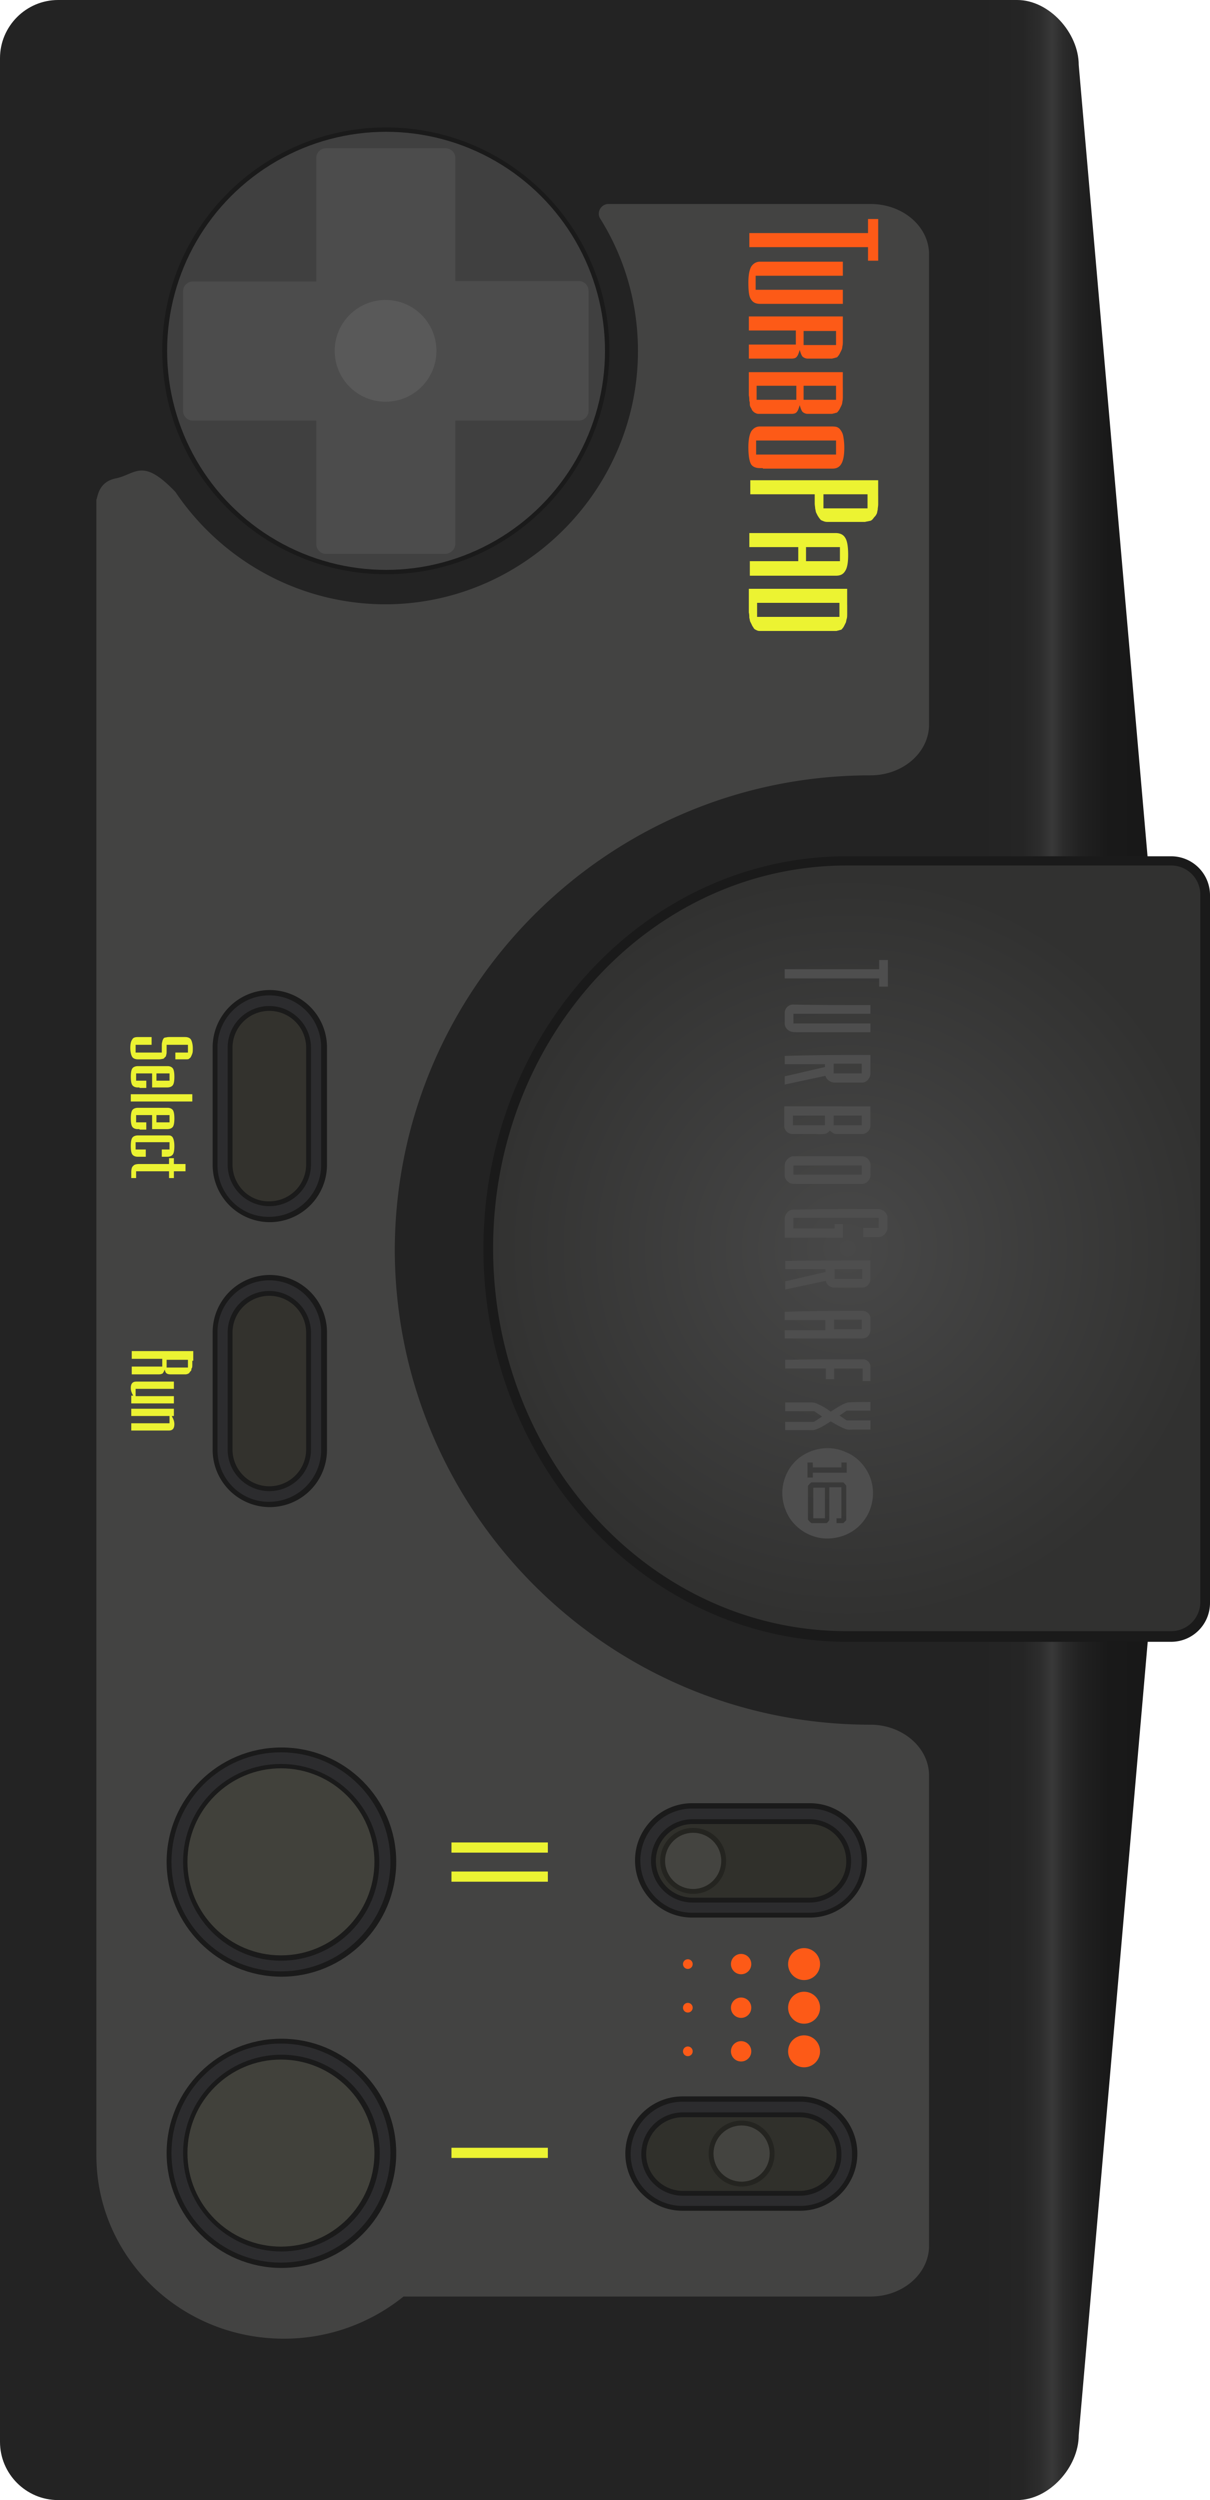 <?xml version="1.0" encoding="UTF-8" standalone="no"?>
<svg
   xmlns:dc="http://purl.org/dc/elements/1.1/"
   xmlns:cc="http://creativecommons.org/ns#"
   xmlns:rdf="http://www.w3.org/1999/02/22-rdf-syntax-ns#"
   xmlns:svg="http://www.w3.org/2000/svg"
   xmlns="http://www.w3.org/2000/svg"
   xmlns:sodipodi="http://sodipodi.sourceforge.net/DTD/sodipodi-0.dtd"
   xmlns:inkscape="http://www.inkscape.org/namespaces/inkscape"
   viewBox="288.456 315.765 104.8 216.44"
   version="1.1"
   id="svg158"
   sodipodi:docname="controller.svg"
   width="104.8"
   height="216.44"
   inkscape:version="0.92.4 5da689c313, 2019-01-14">
  <defs
     id="defs162" />
  <sodipodi:namedview
     pagecolor="#ffffff"
     bordercolor="#666666"
     borderopacity="1"
     objecttolerance="10"
     gridtolerance="10"
     guidetolerance="10"
     inkscape:pageopacity="0"
     inkscape:pageshadow="2"
     inkscape:window-width="640"
     inkscape:window-height="480"
     id="namedview160"
     showgrid="false"
     inkscape:zoom="1.0903765"
     inkscape:cx="52.400002"
     inkscape:cy="108.2205"
     inkscape:window-x="0"
     inkscape:window-y="0"
     inkscape:window-maximized="0"
     inkscape:current-layer="svg158" />
  <linearGradient
     id="a"
     gradientUnits="userSpaceOnUse"
     x1="340.856"
     y1="476.385"
     x2="340.856"
     y2="374.017"
     gradientTransform="rotate(90,340.856,423.984)">
    <stop
       offset="0"
       stop-color="#232323"
       id="stop2" />
    <stop
       offset=".827"
       stop-color="#232323"
       id="stop4" />
    <stop
       offset=".865"
       stop-color="#252525"
       id="stop6" />
    <stop
       offset=".879"
       stop-color="#2c2c2c"
       id="stop8" />
    <stop
       offset=".889"
       stop-color="#373737"
       id="stop10" />
    <stop
       offset=".89"
       stop-color="#393939"
       id="stop12" />
    <stop
       offset=".9"
       stop-color="#2b2b2b"
       id="stop14" />
    <stop
       offset=".916"
       stop-color="#202020"
       id="stop16" />
    <stop
       offset=".938"
       stop-color="#191919"
       id="stop18" />
    <stop
       offset="1"
       stop-color="#171717"
       id="stop20" />
  </linearGradient>
  <path
     d="m 288.456,424.089 v -103.29 c 0,-2.769 2.266,-5.034 5.034,-5.034 h 83.068 c 2.769,0 5.328,2.853 5.328,5.622 l 8.936,102.703 v -0.21 l -8.936,102.703 c 0,2.769 -2.559,5.622 -5.328,5.622 H 293.49 c -2.769,0 -5.034,-2.266 -5.034,-5.034 v -103.29"
     id="path23"
     inkscape:connector-curvature="0"
     style="fill:url(#a)" />
  <radialGradient
     id="b"
     cx="340.709"
     cy="402.965"
     r="32.329"
     gradientTransform="rotate(90,340.856,423.984)"
     gradientUnits="userSpaceOnUse">
    <stop
       offset="0"
       stop-color="#484848"
       id="stop25" />
    <stop
       offset="1"
       stop-color="#313130"
       id="stop27" />
  </radialGradient>
  <path
     d="m 361.875,390.274 c -17.159,0 -31.046,15.019 -31.046,33.563 0,18.544 13.887,33.563 31.046,33.563 h 28.109 c 1.594,0 2.937,-1.343 2.937,-2.937 v -61.252 c 0,-1.594 -1.343,-2.937 -2.937,-2.937 z"
     id="path30"
     inkscape:connector-curvature="0"
     style="fill:url(#b)" />
  <path
     d="m 365.357,398.875 v 2.307 h -0.755 v -0.713 h -8.181 v -0.797 h 8.181 v -0.797 z m -1.342,45.52 c 0.168,1.049 -0.084,2.14 -0.713,2.979 a 3.808,3.808 0 0 1 -1.804,1.343 c -0.839,0.294 -1.762,0.336 -2.601,0.042 -0.755,-0.252 -1.384,-0.713 -1.888,-1.343 a 4.092,4.092 0 0 1 -0.797,-2.391 c 0,-1.301 0.671,-2.559 1.72,-3.23 1.091,-0.713 2.517,-0.881 3.734,-0.336 1.216,0.46 2.139,1.635 2.349,2.936 z m -2.224,-2.014 h -0.461 v 0.42 h -2.475 v -0.42 h -0.461 v 1.301 h 0.461 v -0.42 h 2.937 z m -0.294,1.72 h -2.769 c -0.126,0.084 -0.21,0.21 -0.294,0.294 v 2.937 c 0.126,0.126 0.252,0.336 0.42,0.294 h 1.175 c 0.126,-0.042 0.168,-0.168 0.252,-0.252 v -2.853 h 1.049 v 2.685 h -0.42 v 0.42 h 0.587 l 0.252,-0.252 v -2.979 c -0.042,-0.084 -0.126,-0.168 -0.252,-0.294 z m 2.35,-41.324 v 0.755 h -6.671 v 0.839 h 6.671 v 0.755 h -6.377 c -0.168,0 -0.294,0 -0.461,-0.042 -0.336,-0.084 -0.587,-0.378 -0.587,-0.713 v -0.923 c 0,-0.42 0.378,-0.755 0.797,-0.713 2.181,0.042 4.404,0.042 6.628,0.042 z m 0,4.321 v 1.594 c 0,0.378 -0.294,0.755 -0.671,0.797 h -2.433 c -0.336,0 -0.713,-0.252 -0.797,-0.587 l -3.524,0.755 v -0.713 c 1.175,-0.252 2.307,-0.545 3.482,-0.797 v -0.252 h -3.482 v -0.713 c 2.474,-0.084 4.95,-0.084 7.425,-0.084 z m -0.755,0.755 h -2.433 v 0.839 h 2.433 z m 0.755,3.692 v 1.678 a 0.76,0.76 0 0 1 -0.629,0.713 h -2.349 c -0.21,0 -0.378,-0.168 -0.545,-0.294 -0.126,0.168 -0.294,0.294 -0.503,0.294 -0.336,0.042 -0.629,0 -0.965,0 h -1.468 c -0.21,0 -0.42,0.042 -0.629,-0.084 a 0.693,0.693 0 0 1 -0.378,-0.629 v -1.678 z m -0.755,0.797 h -2.433 v 0.839 h 2.433 z m -3.189,0 h -2.769 v 0.839 h 2.769 z m 3.902,4.028 c 0.084,0.21 0.042,0.461 0.042,0.713 0,0.252 0.042,0.545 -0.084,0.755 -0.126,0.252 -0.378,0.42 -0.629,0.42 h -5.706 c -0.168,0 -0.336,0 -0.503,-0.042 -0.252,-0.126 -0.461,-0.336 -0.503,-0.629 v -0.755 c 0,-0.168 0,-0.294 0.042,-0.42 0.126,-0.294 0.42,-0.545 0.713,-0.545 h 5.706 c 0.168,0 0.294,0 0.461,0.042 a 0.829,0.829 0 0 1 0.461,0.461 z m -0.713,0.293 h -5.915 v 0.797 h 5.915 z"
     id="path32"
     inkscape:connector-curvature="0"
     style="fill:#4e4e4e" />
  <path
     d="m 359.903,444.563 v 2.643 h -1.007 v -2.643 z m 4.615,-24.124 c 0.378,0 0.755,0.294 0.797,0.671 v 0.923 c 0.042,0.42 -0.378,0.839 -0.797,0.839 h -1.301 v -0.797 h 1.343 v -0.881 h -7.384 v 0.923 h 3.566 v -0.378 h 0.713 v 1.175 h -5.034 v -1.636 c 0,-0.294 0.21,-0.629 0.503,-0.755 0.168,-0.042 0.336,-0.042 0.503,-0.042 2.35,-0.042 4.742,-0.042 7.091,-0.042 z m -0.671,4.447 v 1.552 c 0,0.336 -0.168,0.629 -0.461,0.755 -0.126,0.042 -0.252,0.042 -0.336,0.042 h -2.349 c -0.336,0 -0.671,-0.252 -0.713,-0.587 l -3.524,0.755 v -0.713 c 1.175,-0.252 2.307,-0.545 3.482,-0.797 v -0.252 h -3.482 v -0.713 c 2.432,-0.042 4.908,-0.042 7.383,-0.042 z m -0.713,0.755 h -2.391 v 0.839 h 2.391 z m 0.042,3.608 c 0.336,0 0.671,0.294 0.671,0.629 v 1.007 c 0,0.168 -0.042,0.336 -0.168,0.503 -0.126,0.167 -0.336,0.252 -0.545,0.252 h -6.713 v -0.713 h 3.524 v -0.881 h -3.524 v -0.713 c 2.265,-0.084 4.489,-0.084 6.755,-0.084 z m -0.084,0.756 h -2.391 v 0.839 h 2.391 z m 0.125,3.44 c 0.336,0 0.629,0.294 0.629,0.629 v 1.259 h -0.671 v -1.091 H 360.7 v 0.923 h -0.713 v -0.923 h -3.524 v -0.755 c 2.223,-0.042 4.489,-0.042 6.754,-0.042 z m 0.63,3.692 v 0.755 h -2.056 c -0.21,0.126 -0.42,0.294 -0.629,0.42 0.21,0.126 0.42,0.294 0.629,0.42 h 2.056 v 0.797 h -1.468 c -0.21,0 -0.461,0.042 -0.671,-0.042 -0.461,-0.168 -0.881,-0.42 -1.301,-0.671 -0.462,0.294 -0.965,0.629 -1.468,0.755 h -2.475 v -0.713 h 2.475 c 0.252,-0.126 0.461,-0.294 0.713,-0.461 -0.21,-0.168 -0.461,-0.294 -0.671,-0.462 h -2.517 v -0.755 h 2.307 c 0.21,0 0.42,0.084 0.587,0.168 0.378,0.168 0.713,0.378 1.049,0.629 0.461,-0.294 0.923,-0.629 1.468,-0.797 0.629,-0.043 1.301,-0.043 1.972,-0.043 z"
     id="path34"
     inkscape:connector-curvature="0"
     style="fill:#4e4e4e" />
  <path
     d="m 302.51,346.139 c 0,-10.656 8.684,-19.341 19.383,-19.341 10.699,0 19.341,8.684 19.341,19.341 0,10.657 -8.684,19.341 -19.341,19.341 -10.657,0 -19.383,-8.643 -19.383,-19.341 z m 37.885,0 c 0,-10.195 -8.307,-18.502 -18.502,-18.502 -10.195,0 -18.544,8.307 -18.544,18.502 0,10.195 8.307,18.502 18.544,18.502 10.195,0.042 18.502,-8.265 18.502,-18.502 z"
     id="path36"
     inkscape:connector-curvature="0"
     style="fill:#1a1a1a" />
  <circle
     cx="321.893"
     cy="346.139"
     r="18.963"
     id="circle38"
     style="fill:#404040" />
  <path
     d="M 327.892,362.837 V 352.18 h 10.698 a 0.842,0.842 0 0 0 0.839,-0.839 v -10.405 a 0.842,0.842 0 0 0 -0.839,-0.839 h -10.698 v -10.656 a 0.842,0.842 0 0 0 -0.839,-0.839 H 316.69 a 0.842,0.842 0 0 0 -0.839,0.839 v 10.698 h -10.698 a 0.841,0.841 0 0 0 -0.839,0.839 v 10.363 c 0,0.461 0.378,0.839 0.839,0.839 h 10.698 v 10.698 c 0,0.461 0.378,0.839 0.839,0.839 h 10.363 c 0.462,-0.041 0.839,-0.419 0.839,-0.88"
     id="path40"
     inkscape:connector-curvature="0"
     style="fill:#4c4c4c" />
  <circle
     cx="321.851"
     cy="346.139"
     r="4.405"
     id="circle42"
     style="fill:#595959" />
  <path
     d="m 330.326,423.879 c 0,-18.753 14.096,-33.983 31.465,-33.983 H 389.9 a 3.366,3.366 0 0 1 3.356,3.356 v 61.294 a 3.366,3.366 0 0 1 -3.356,3.356 h -28.109 c -17.369,-0.04 -31.465,-15.311 -31.465,-34.023 z m 62.091,-30.668 a 2.525,2.525 0 0 0 -2.517,-2.517 h -28.109 c -16.907,0 -30.626,14.894 -30.626,33.143 0,18.292 13.719,33.143 30.626,33.143 H 389.9 a 2.525,2.525 0 0 0 2.517,-2.517 z"
     id="path44"
     inkscape:connector-curvature="0"
     style="fill:#1a1a1a" />
  <path
     d="m 322.648,423.879 c 0,22.739 18.46,41.199 41.199,41.199 2.769,0 5.076,1.972 5.076,4.405 v 40.695 c 0,2.433 -2.266,4.405 -5.076,4.405 h -40.443 a 16.472,16.472 0 0 1 -10.363,3.65 c -8.978,0 -16.236,-7.09 -16.236,-15.859 v -78.453 0.21 -65.112 c 0.126,-0.252 0.168,-1.552 1.72,-1.846 1.72,-0.378 2.266,-1.804 5.118,1.175 3.986,5.915 10.782,9.817 18.46,9.733 11.999,-0.168 21.732,-10.153 21.606,-22.152 -0.042,-4.111 -1.217,-7.971 -3.272,-11.244 -0.336,-0.545 0.084,-1.259 0.713,-1.259 h 22.613 c 2.853,-0.042 5.16,1.93 5.16,4.363 v 40.695 c 0,2.433 -2.266,4.405 -5.076,4.405 -22.739,0 -41.199,18.46 -41.199,41.199"
     id="path46"
     inkscape:connector-curvature="0"
     style="fill:#434342" />
  <path
     d="m 327.557,501.704 h 8.349 v 0.881 h -8.349 z m 0,-23.914 h 8.349 v 0.881 h -8.349 z m 0,-2.517 h 8.349 v 0.881 h -8.349 z"
     id="path48"
     inkscape:connector-curvature="0"
     style="fill:#ecf332" />
  <circle
     cx="358.099"
     cy="485.803"
     r="1.384"
     id="circle50"
     style="fill:#fd5a17" />
  <circle
     cx="358.099"
     cy="489.579"
     r="1.384"
     id="circle52"
     style="fill:#fd5a17" />
  <circle
     cx="358.099"
     cy="493.355"
     r="1.384"
     id="circle54"
     style="fill:#fd5a17" />
  <circle
     cx="352.645"
     cy="485.803"
     r="0.881"
     id="circle56"
     style="fill:#fd5a17" />
  <circle
     cx="352.645"
     cy="489.579"
     r="0.881"
     id="circle58"
     style="fill:#fd5a17" />
  <circle
     cx="352.645"
     cy="493.355"
     r="0.881"
     id="circle60"
     style="fill:#fd5a17" />
  <circle
     cx="348.03"
     cy="485.803"
     r="0.42"
     id="circle62"
     style="fill:#fd5a17" />
  <circle
     cx="348.03"
     cy="489.579"
     r="0.42"
     id="circle64"
     style="fill:#fd5a17" />
  <circle
     cx="348.03"
     cy="493.355"
     r="0.42"
     id="circle66"
     style="fill:#fd5a17" />
  <g
     id="g76">
    <path
       d="m 302.888,476.951 c 0,-5.454 4.447,-9.901 9.943,-9.901 5.496,0 9.943,4.447 9.943,9.901 0,5.454 -4.447,9.943 -9.943,9.943 -5.496,0 -9.943,-4.489 -9.943,-9.943 z m 19.005,0 c 0,-4.992 -4.07,-9.062 -9.104,-9.062 -5.034,0 -9.104,4.07 -9.104,9.062 0,4.992 4.069,9.104 9.104,9.104 5.035,0 9.104,-4.112 9.104,-9.104 z"
       id="path68"
       inkscape:connector-curvature="0"
       style="fill:#1a1a1a" />
    <circle
       cx="312.789"
       cy="476.951"
       r="9.482"
       id="circle70"
       style="fill:#2c2c2e" />
    <path
       d="m 304.314,476.951 c 0,-4.699 3.776,-8.475 8.475,-8.475 4.699,0 8.517,3.818 8.517,8.517 0,4.699 -3.818,8.517 -8.517,8.517 -4.699,0 -8.475,-3.86 -8.475,-8.559 z m 16.153,0 c 0,-4.237 -3.44,-7.678 -7.678,-7.678 -4.238,0 -7.678,3.44 -7.678,7.678 0,4.238 3.44,7.678 7.678,7.678 4.238,0 7.678,-3.441 7.678,-7.678 z"
       id="path72"
       inkscape:connector-curvature="0"
       style="fill:#1a1a1a" />
    <circle
       cx="312.789"
       cy="476.951"
       r="8.097"
       id="circle74"
       style="fill:#41413b" />
  </g>
  <g
     id="g86">
    <path
       d="m 302.888,502.165 c 0,-5.454 4.447,-9.901 9.943,-9.901 5.496,0 9.943,4.447 9.943,9.901 0,5.454 -4.447,9.943 -9.943,9.943 -5.496,0 -9.943,-4.489 -9.943,-9.943 z m 19.005,0 c 0,-4.992 -4.07,-9.062 -9.104,-9.062 -5.034,0 -9.104,4.07 -9.104,9.062 0,4.992 4.069,9.104 9.104,9.104 5.035,0 9.104,-4.111 9.104,-9.104 z"
       id="path78"
       inkscape:connector-curvature="0"
       style="fill:#1a1a1a" />
    <circle
       cx="312.789"
       cy="502.165"
       r="9.482"
       id="circle80"
       style="fill:#2c2c2e" />
    <path
       d="m 304.314,502.165 c 0,-4.699 3.818,-8.517 8.517,-8.517 4.699,0 8.517,3.818 8.517,8.517 0,4.699 -3.818,8.517 -8.517,8.517 -4.699,0 -8.517,-3.86 -8.517,-8.517 z m 16.153,0 c 0,-4.237 -3.44,-7.678 -7.678,-7.678 -4.238,0 -7.678,3.44 -7.678,7.678 0,4.237 3.44,7.678 7.678,7.678 4.238,0 7.678,-3.483 7.678,-7.678 z"
       id="path82"
       inkscape:connector-curvature="0"
       style="fill:#1a1a1a" />
    <circle
       cx="312.789"
       cy="502.165"
       r="8.097"
       id="circle84"
       style="fill:#41413b" />
  </g>
  <g
     id="g96">
    <path
       d="m 306.874,441.29 v -10.195 a 4.96,4.96 0 0 1 4.951,-4.951 4.96,4.96 0 0 1 4.951,4.951 v 10.195 a 4.96,4.96 0 0 1 -4.951,4.951 4.96,4.96 0 0 1 -4.951,-4.951 z m 9.02,-10.195 c 0,-2.266 -1.846,-4.111 -4.111,-4.111 -2.265,0 -4.111,1.846 -4.111,4.111 v 10.195 c 0,2.266 1.846,4.111 4.111,4.111 2.265,0 4.111,-1.846 4.111,-4.111 z"
       id="path88"
       inkscape:connector-curvature="0"
       style="fill:#1a1a1a" />
    <path
       d="m 307.293,441.29 v -10.195 a 4.494,4.494 0 0 1 4.489,-4.489 4.494,4.494 0 0 1 4.489,4.489 v 10.195 a 4.494,4.494 0 0 1 -4.489,4.489 c -2.475,0.042 -4.489,-2.014 -4.489,-4.489 z"
       id="path90"
       inkscape:connector-curvature="0"
       style="fill:#2c2c2e" />
    <path
       d="m 308.174,441.248 v -10.111 c 0,-2.014 1.636,-3.608 3.608,-3.608 1.972,0 3.608,1.636 3.608,3.608 v 10.111 c 0,2.014 -1.636,3.608 -3.608,3.608 -1.972,0 -3.608,-1.594 -3.608,-3.608 z m 6.419,-10.111 a 2.767,2.767 0 0 0 -2.769,-2.769 c -1.51,0 -2.769,1.259 -2.769,2.769 v 10.111 a 2.767,2.767 0 0 0 2.769,2.769 c 1.51,0 2.769,-1.259 2.769,-2.769 z"
       id="path92"
       inkscape:connector-curvature="0"
       style="fill:#1a1a1a" />
    <path
       d="m 308.594,441.248 v -10.111 a 3.187,3.187 0 0 1 3.189,-3.189 3.187,3.187 0 0 1 3.188,3.189 v 10.111 a 3.186,3.186 0 0 1 -3.188,3.188 3.186,3.186 0 0 1 -3.189,-3.188 z"
       id="path94"
       inkscape:connector-curvature="0"
       style="fill:#33322d" />
  </g>
  <g
     id="g106">
    <path
       d="m 306.874,416.621 v -10.195 a 4.96,4.96 0 0 1 4.951,-4.951 4.96,4.96 0 0 1 4.951,4.951 v 10.195 a 4.96,4.96 0 0 1 -4.951,4.951 4.96,4.96 0 0 1 -4.951,-4.951 z m 9.02,-10.194 c 0,-2.266 -1.846,-4.111 -4.111,-4.111 -2.265,0 -4.111,1.846 -4.111,4.111 v 10.195 c 0,2.265 1.846,4.111 4.111,4.111 2.265,0 4.111,-1.846 4.111,-4.111 z"
       id="path98"
       inkscape:connector-curvature="0"
       style="fill:#1a1a1a" />
    <path
       d="m 307.293,416.621 v -10.195 a 4.494,4.494 0 0 1 4.489,-4.489 4.494,4.494 0 0 1 4.489,4.489 v 10.195 a 4.494,4.494 0 0 1 -4.489,4.489 c -2.475,0.042 -4.489,-1.971 -4.489,-4.489 z"
       id="path100"
       inkscape:connector-curvature="0"
       style="fill:#2c2c2e" />
    <path
       d="m 308.174,416.579 v -10.111 c 0,-2.014 1.636,-3.608 3.608,-3.608 1.972,0 3.608,1.636 3.608,3.608 v 10.111 c 0,2.014 -1.636,3.608 -3.608,3.608 -1.972,0 -3.608,-1.594 -3.608,-3.608 z m 6.419,-10.11 a 2.767,2.767 0 0 0 -2.769,-2.769 c -1.51,0 -2.769,1.259 -2.769,2.769 v 10.111 a 2.767,2.767 0 0 0 2.769,2.769 c 1.51,0 2.769,-1.259 2.769,-2.769 z"
       id="path102"
       inkscape:connector-curvature="0"
       style="fill:#1a1a1a" />
    <path
       d="m 308.594,416.579 v -10.111 a 3.187,3.187 0 0 1 3.189,-3.188 3.186,3.186 0 0 1 3.188,3.188 v 10.111 a 3.186,3.186 0 0 1 -3.188,3.188 c -1.763,0.043 -3.189,-1.426 -3.189,-3.188 z"
       id="path104"
       inkscape:connector-curvature="0"
       style="fill:#33322d" />
  </g>
  <g
     id="g110"
     style="fill:#ecf332">
    <path
       d="m 303.601,406.888 h 1.133 v -0.671 h -1.846 v 0.462 c 0,0.21 0,0.336 -0.042,0.42 a 0.231,0.231 0 0 1 -0.126,0.21 c -0.042,0.084 -0.126,0.126 -0.168,0.126 -0.042,0 -0.168,0.042 -0.336,0.042 h -1.804 c -0.252,0 -0.42,-0.084 -0.503,-0.21 -0.084,-0.126 -0.168,-0.42 -0.168,-0.755 0,-0.335 0.042,-0.587 0.168,-0.755 0.084,-0.168 0.252,-0.21 0.503,-0.21 h 1.175 v 0.671 h -1.384 v 0.671 h 2.266 v -0.504 c 0,-0.21 0,-0.336 0.042,-0.42 0,-0.084 0.042,-0.168 0.084,-0.252 0.042,-0.084 0.126,-0.126 0.168,-0.126 0.084,0 0.168,-0.042 0.336,-0.042 h 1.385 c 0.252,0 0.42,0.084 0.503,0.21 0.084,0.126 0.168,0.42 0.168,0.755 0,0.21 0,0.336 -0.042,0.461 -0.042,0.126 -0.084,0.21 -0.126,0.294 -0.042,0.084 -0.126,0.126 -0.168,0.168 -0.042,0.042 -0.168,0.042 -0.294,0.042 h -0.881 v -0.587 z m -3.062,3.021 h -0.168 c -0.21,0 -0.378,-0.084 -0.461,-0.21 -0.084,-0.126 -0.126,-0.378 -0.126,-0.713 0,-0.335 0.042,-0.587 0.126,-0.713 0.084,-0.126 0.252,-0.21 0.503,-0.21 h 2.56 c 0.21,0 0.378,0.084 0.461,0.21 0.084,0.126 0.126,0.378 0.126,0.713 0,0.335 -0.042,0.587 -0.126,0.713 -0.084,0.126 -0.252,0.21 -0.503,0.21 h -1.301 v -1.217 h -1.384 v 0.629 h 0.881 v 0.629 h -0.587 v -0.041 z m 1.468,-1.217 v 0.629 h 1.133 v -0.629 z m 3.105,2.433 h -5.328 v -0.629 h 5.328 z m -4.573,2.392 h -0.168 c -0.21,0 -0.378,-0.084 -0.461,-0.21 -0.084,-0.126 -0.126,-0.378 -0.126,-0.713 0,-0.335 0.042,-0.587 0.126,-0.713 0.084,-0.126 0.252,-0.21 0.503,-0.21 h 2.56 c 0.21,0 0.378,0.084 0.461,0.21 0.084,0.126 0.126,0.378 0.126,0.713 0,0.335 -0.042,0.587 -0.126,0.713 -0.084,0.126 -0.252,0.21 -0.503,0.21 H 301.63 V 412.3 h -1.384 v 0.629 h 0.881 v 0.629 h -0.587 v -0.041 z m 1.468,-1.217 v 0.629 h 1.133 V 412.3 Z m 0.461,2.979 h 0.671 v -0.629 h -2.937 v 0.629 h 0.881 v 0.629 h -0.713 c -0.21,0 -0.378,-0.084 -0.462,-0.21 -0.084,-0.126 -0.126,-0.378 -0.126,-0.713 0,-0.335 0.042,-0.587 0.126,-0.713 0.084,-0.126 0.252,-0.21 0.503,-0.21 h 2.56 c 0.126,0 0.252,0 0.294,0.042 a 0.328,0.328 0 0 1 0.168,0.168 c 0.084,0.168 0.126,0.42 0.126,0.713 0,0.336 -0.042,0.587 -0.126,0.713 -0.084,0.126 -0.252,0.21 -0.461,0.21 h -0.504 z m 0.63,1.888 h -2.853 v 0.587 h -0.42 v -0.462 c 0,-0.294 0.042,-0.503 0.168,-0.587 0.084,-0.126 0.294,-0.168 0.545,-0.168 h 2.559 v -0.503 h 0.42 v 0.503 h 1.007 v 0.629 h -1.007 v 0.587 h -0.42 v -0.586 z"
       id="path108"
       inkscape:connector-curvature="0" />
  </g>
  <g
     id="g114"
     style="fill:#ecf332">
    <path
       d="m 305.112,433.571 v 0.378 c 0,0.084 0,0.21 -0.042,0.252 -0.042,0.042 -0.042,0.126 -0.042,0.168 0,0.042 -0.042,0.084 -0.084,0.126 -0.042,0.042 -0.084,0.084 -0.084,0.126 -0.042,0.042 -0.084,0.042 -0.126,0.084 -0.042,0 -0.126,0.042 -0.168,0.042 h -1.385 c -0.126,0 -0.252,-0.042 -0.294,-0.084 -0.084,-0.042 -0.126,-0.168 -0.168,-0.336 -0.042,0.168 -0.126,0.252 -0.168,0.336 -0.084,0.042 -0.168,0.084 -0.294,0.084 h -2.391 v -0.671 h 2.643 v -0.671 h -2.643 v -0.671 h 5.328 v 0.839 h -0.082 z m -2.224,-0.084 v 0.671 h 1.846 v -0.671 z m -2.895,3.104 c -0.126,-0.21 -0.21,-0.42 -0.21,-0.671 0,-0.378 0.168,-0.545 0.461,-0.545 h 3.273 v 0.629 h -3.314 v 0.629 h 3.314 v 0.629 h -3.692 v -0.671 z m 3.356,1.804 c 0.126,0.21 0.21,0.42 0.21,0.671 0,0.378 -0.168,0.545 -0.461,0.545 h -3.273 v -0.629 h 3.314 v -0.629 h -3.314 v -0.629 h 3.692 v 0.629 h -0.168 z"
       id="path112"
       inkscape:connector-curvature="0" />
  </g>
  <g
     id="g128">
    <path
       d="m 358.603,481.776 h -10.195 c -2.727,0 -4.951,-2.224 -4.951,-4.951 0,-2.727 2.224,-4.951 4.951,-4.951 h 10.195 c 2.727,0 4.951,2.224 4.951,4.951 0,2.727 -2.224,4.951 -4.951,4.951 z m -10.195,-9.021 a 4.117,4.117 0 0 0 -4.111,4.111 4.117,4.117 0 0 0 4.111,4.111 h 10.195 a 4.117,4.117 0 0 0 4.111,-4.111 4.118,4.118 0 0 0 -4.111,-4.111 z"
       id="path116"
       inkscape:connector-curvature="0"
       style="fill:#1a1a1a" />
    <path
       d="m 358.603,481.356 h -10.195 c -2.475,0 -4.489,-2.014 -4.489,-4.531 a 4.494,4.494 0 0 1 4.489,-4.489 h 10.195 a 4.494,4.494 0 0 1 4.489,4.489 c 0.042,2.517 -1.972,4.531 -4.489,4.531 z"
       id="path118"
       inkscape:connector-curvature="0"
       style="fill:#2c2c2e" />
    <path
       d="M 358.561,480.475 H 348.45 a 3.608,3.608 0 1 1 0,-7.216 h 10.111 a 3.608,3.608 0 0 1 3.608,3.608 c 0.042,1.972 -1.595,3.608 -3.608,3.608 z m -10.111,-6.419 a 2.767,2.767 0 0 0 -2.769,2.769 2.767,2.767 0 0 0 2.769,2.769 h 10.111 a 2.767,2.767 0 0 0 2.769,-2.769 2.767,2.767 0 0 0 -2.769,-2.769 z"
       id="path120"
       inkscape:connector-curvature="0"
       style="fill:#1a1a1a" />
    <path
       d="M 358.561,480.055 H 348.45 a 3.187,3.187 0 0 1 -3.189,-3.189 3.187,3.187 0 0 1 3.189,-3.188 h 10.111 a 3.186,3.186 0 0 1 3.188,3.188 c 0.042,1.763 -1.426,3.189 -3.188,3.189 z"
       id="path122"
       inkscape:connector-curvature="0"
       style="fill:#30302b" />
    <path
       d="m 345.639,476.867 c 0,-1.552 1.259,-2.853 2.853,-2.853 1.594,0 2.853,1.259 2.853,2.853 0,1.594 -1.259,2.853 -2.853,2.853 -1.594,0 -2.853,-1.301 -2.853,-2.853 z m 4.825,0 a 2.014,2.014 0 0 0 -2.014,-2.014 1.988,1.988 0 0 0 -2.014,2.014 c 0,1.133 0.881,2.014 2.014,2.014 a 2.014,2.014 0 0 0 2.014,-2.014 z"
       id="path124"
       inkscape:connector-curvature="0"
       style="fill:#242420" />
    <circle
       cx="348.492"
       cy="476.867"
       r="2.433"
       id="circle126"
       style="fill:#444440" />
  </g>
  <g
     id="g142">
    <path
       d="m 357.763,507.158 h -10.195 c -2.727,0 -4.951,-2.224 -4.951,-4.951 0,-2.727 2.224,-4.951 4.951,-4.951 h 10.195 c 2.727,0 4.951,2.224 4.951,4.951 0,2.727 -2.224,4.951 -4.951,4.951 z m -10.194,-9.021 c -2.266,0 -4.111,1.846 -4.111,4.111 0,2.265 1.846,4.111 4.111,4.111 h 10.195 c 2.266,0 4.111,-1.846 4.111,-4.111 0,-2.265 -1.846,-4.111 -4.111,-4.111 z"
       id="path130"
       inkscape:connector-curvature="0"
       style="fill:#1a1a1a" />
    <path
       d="m 357.763,506.738 h -10.195 a 4.494,4.494 0 0 1 -4.489,-4.489 c 0,-2.475 2.014,-4.531 4.489,-4.531 h 10.195 c 2.475,0 4.489,2.014 4.489,4.531 0.042,2.433 -1.971,4.489 -4.489,4.489 z"
       id="path132"
       inkscape:connector-curvature="0"
       style="fill:#2c2c2e" />
    <path
       d="m 357.722,505.857 h -10.111 a 3.608,3.608 0 1 1 0,-7.216 h 10.111 a 3.608,3.608 0 0 1 3.608,3.608 c 0.042,1.972 -1.595,3.608 -3.608,3.608 z m -10.111,-6.419 a 2.767,2.767 0 0 0 -2.769,2.769 2.767,2.767 0 0 0 2.769,2.769 h 10.111 a 2.767,2.767 0 0 0 2.769,-2.769 2.767,2.767 0 0 0 -2.769,-2.769 z"
       id="path134"
       inkscape:connector-curvature="0"
       style="fill:#1a1a1a" />
    <path
       d="m 357.722,505.437 h -10.111 a 3.187,3.187 0 0 1 -3.188,-3.189 3.186,3.186 0 0 1 3.188,-3.188 h 10.111 a 3.186,3.186 0 0 1 3.188,3.188 c 0.042,1.721 -1.426,3.189 -3.188,3.189 z"
       id="path136"
       inkscape:connector-curvature="0"
       style="fill:#30302b" />
    <path
       d="m 349.834,502.207 a 2.856,2.856 0 0 1 2.853,-2.853 c 1.594,0 2.853,1.259 2.853,2.853 0,1.594 -1.259,2.853 -2.853,2.853 a 2.856,2.856 0 0 1 -2.853,-2.853 z m 4.825,0 a 2.014,2.014 0 0 0 -2.014,-2.014 1.988,1.988 0 0 0 -2.014,2.014 c 0,1.133 0.881,2.014 2.014,2.014 a 2.014,2.014 0 0 0 2.014,-2.014 z"
       id="path138"
       inkscape:connector-curvature="0"
       style="fill:#242420" />
    <circle
       cx="352.687"
       cy="502.207"
       r="2.433"
       id="circle140"
       style="fill:#444440" />
  </g>
  <g
     id="g156">
    <path
       d="m 363.637,338.378 v -1.217 h -10.279 v -1.217 h 10.279 v -1.217 h 0.881 v 3.608 h -0.881 z"
       id="path144"
       inkscape:connector-curvature="0"
       style="fill:#fd5a17" />
    <g
       id="g148"
       style="fill:#fd5a17">
      <path
         d="m 354.533,342.07 h -0.252 c -0.378,0 -0.629,-0.126 -0.797,-0.42 -0.168,-0.252 -0.21,-0.755 -0.21,-1.426 0,-0.629 0.084,-1.091 0.252,-1.384 0.168,-0.252 0.42,-0.42 0.755,-0.42 h 7.174 v 1.217 h -7.552 v 1.217 h 7.552 v 1.217 h -6.922 z m 6.922,2.475 v 0.713 c 0,0.21 0,0.336 -0.042,0.503 a 0.791,0.791 0 0 1 -0.084,0.336 l -0.126,0.252 c -0.042,0.084 -0.084,0.168 -0.168,0.252 a 0.231,0.231 0 0 1 -0.21,0.126 c -0.084,0.042 -0.168,0.042 -0.294,0.084 h -2.098 a 0.667,0.667 0 0 1 -0.461,-0.168 c -0.084,-0.084 -0.168,-0.294 -0.252,-0.587 -0.084,0.294 -0.168,0.503 -0.252,0.587 -0.084,0.126 -0.252,0.168 -0.461,0.168 h -3.692 v -1.217 h 4.07 v -1.217 h -4.07 v -1.217 h 8.139 v 1.385 z m -3.398,-0.126 v 1.217 h 2.811 v -1.217 z m 3.398,4.909 v 0.713 c 0,0.21 0,0.336 -0.042,0.503 a 0.791,0.791 0 0 1 -0.084,0.336 l -0.126,0.252 c -0.042,0.084 -0.084,0.168 -0.168,0.252 a 0.231,0.231 0 0 1 -0.21,0.126 c -0.084,0.042 -0.168,0.042 -0.294,0.084 h -2.098 a 0.667,0.667 0 0 1 -0.461,-0.168 c -0.084,-0.084 -0.168,-0.294 -0.252,-0.587 -0.084,0.294 -0.168,0.503 -0.252,0.587 -0.084,0.126 -0.252,0.168 -0.461,0.168 h -2.854 c -0.126,0 -0.21,-0.042 -0.294,-0.084 -0.084,-0.042 -0.126,-0.084 -0.21,-0.168 -0.084,-0.084 -0.084,-0.168 -0.168,-0.294 a 0.597,0.597 0 0 1 -0.084,-0.252 c 0,-0.126 0,-0.21 -0.042,-0.336 0,-0.126 0,-0.294 -0.042,-0.461 v -2.013 h 8.139 v 1.342 z m -3.398,-0.168 v 1.217 h 2.811 v -1.217 z m -4.069,0 v 1.217 h 3.44 v -1.217 z m 0.545,7.132 h -0.252 c -0.378,0 -0.671,-0.126 -0.797,-0.378 -0.126,-0.252 -0.21,-0.713 -0.21,-1.426 0,-0.629 0.084,-1.091 0.252,-1.384 0.168,-0.252 0.42,-0.42 0.755,-0.42 h 6 c 0.294,0 0.461,0 0.629,0.042 a 0.653,0.653 0 0 1 0.336,0.252 c 0.126,0.168 0.21,0.336 0.252,0.587 0.042,0.252 0.084,0.545 0.084,0.965 0,0.629 -0.084,1.091 -0.252,1.384 -0.168,0.293 -0.42,0.42 -0.755,0.42 h -6.042 z m 6.335,-2.391 h -6.922 v 1.217 h 6.922 z"
         id="path146"
         inkscape:connector-curvature="0" />
    </g>
    <path
       d="m 364.518,358.683 v 0.713 c 0,0.21 -0.042,0.336 -0.042,0.503 -0.042,0.126 -0.042,0.252 -0.084,0.336 -0.042,0.084 -0.084,0.168 -0.168,0.252 -0.084,0.084 -0.126,0.168 -0.21,0.252 -0.084,0.084 -0.168,0.126 -0.252,0.126 -0.126,0.042 -0.252,0.042 -0.378,0.084 h -3.272 a 0.842,0.842 0 0 1 -0.378,-0.084 c -0.126,-0.042 -0.21,-0.084 -0.252,-0.168 -0.084,-0.084 -0.126,-0.168 -0.21,-0.294 l -0.126,-0.252 c -0.042,-0.084 -0.042,-0.21 -0.084,-0.336 0,-0.126 -0.042,-0.294 -0.042,-0.461 v -0.797 h -5.58 v -1.217 h 11.076 v 1.343 z m -4.741,-0.126 v 1.217 h 3.818 v -1.217 z"
       id="path150"
       inkscape:connector-curvature="0"
       style="fill:#ecf332" />
    <g
       id="g154"
       style="fill:#ecf332">
      <path
         d="m 353.358,364.347 h 4.237 v -1.217 h -4.237 v -1.217 h 7.468 c 0.378,0 0.671,0.126 0.839,0.42 0.168,0.252 0.252,0.755 0.252,1.468 0,0.671 -0.084,1.133 -0.252,1.384 -0.168,0.294 -0.42,0.42 -0.797,0.42 H 353.4 v -1.259 h -0.042 z m 7.846,0 v -1.217 h -2.937 v 1.217 z m 0.629,3.776 v 0.713 c 0,0.21 0,0.378 -0.042,0.503 -0.042,0.125 -0.042,0.252 -0.084,0.336 l -0.126,0.252 c -0.042,0.084 -0.084,0.168 -0.168,0.252 a 0.231,0.231 0 0 1 -0.21,0.126 c -0.084,0.042 -0.168,0.042 -0.294,0.084 h -6.672 c -0.126,0 -0.21,-0.042 -0.294,-0.084 -0.084,-0.042 -0.168,-0.084 -0.21,-0.168 -0.042,-0.084 -0.126,-0.168 -0.168,-0.294 l -0.126,-0.252 c -0.042,-0.084 -0.042,-0.21 -0.084,-0.336 0,-0.126 0,-0.294 -0.042,-0.461 v -2.055 h 8.517 v 1.384 z m -7.803,-0.168 v 1.217 h 7.132 v -1.217 z"
         id="path152"
         inkscape:connector-curvature="0" />
    </g>
  </g>
</svg>
